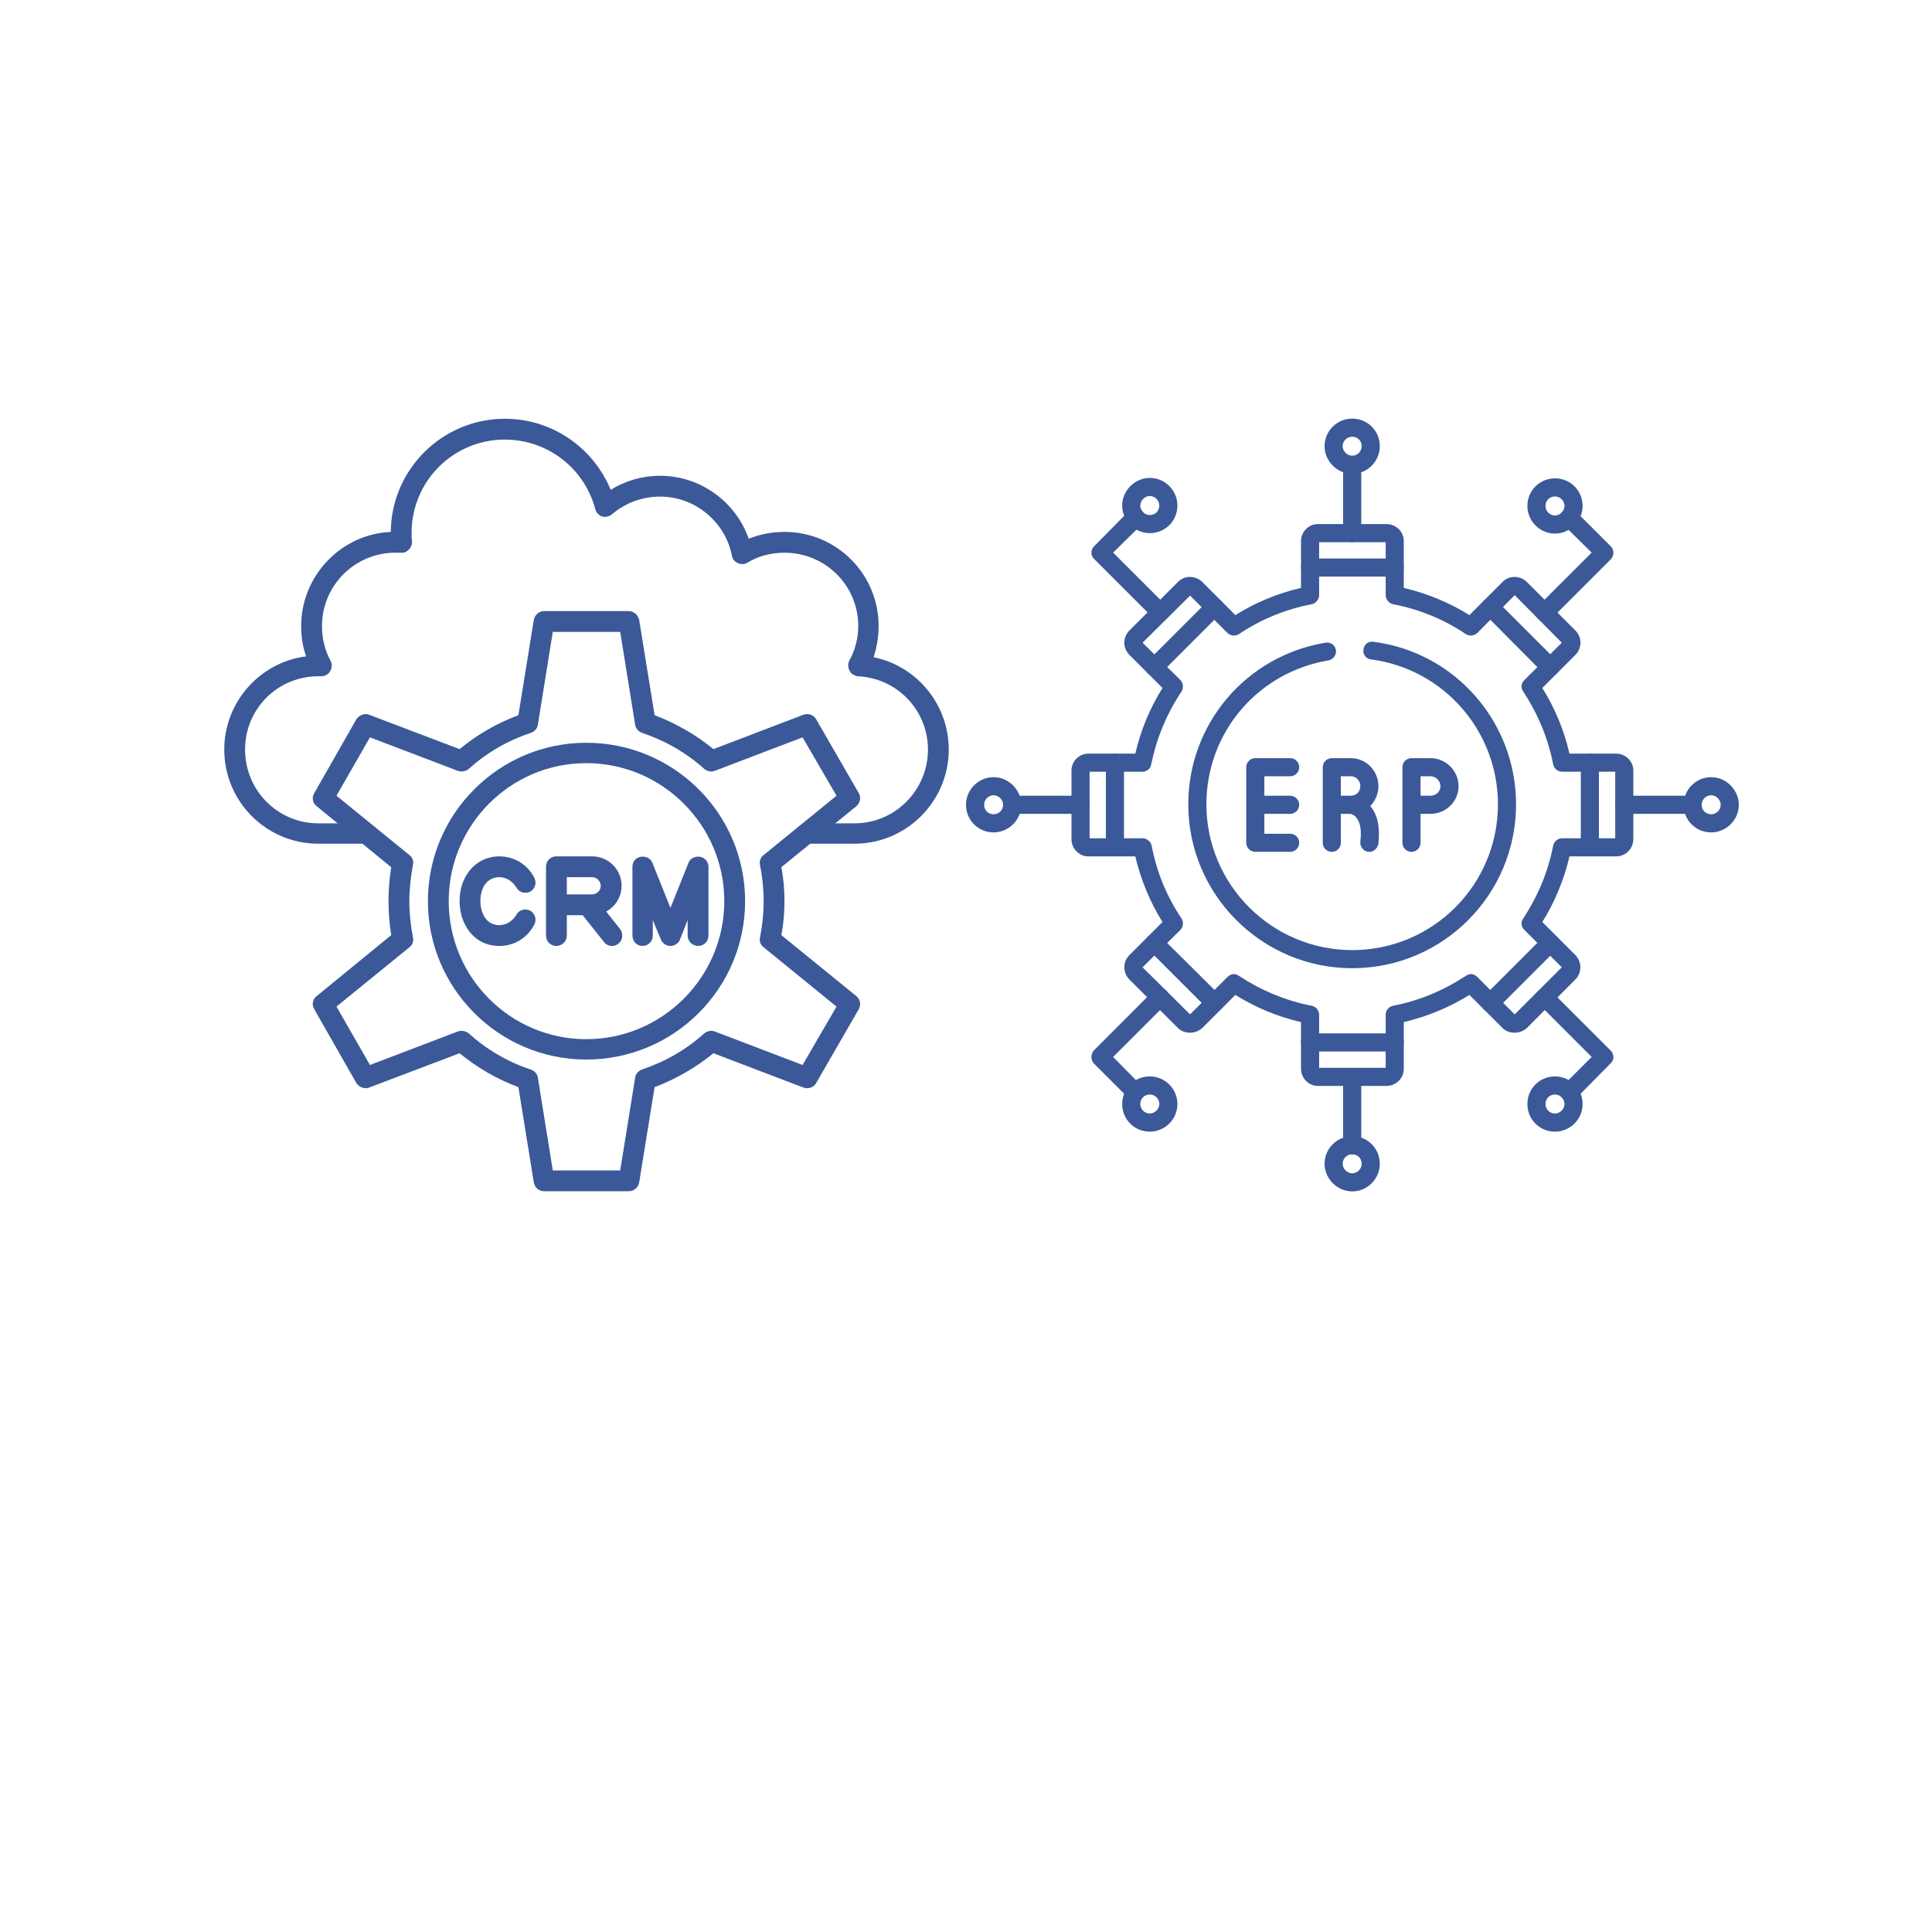 <svg xmlns="http://www.w3.org/2000/svg" xmlns:xlink="http://www.w3.org/1999/xlink" width="500" zoomAndPan="magnify" viewBox="0 0 375 375" height="500" preserveAspectRatio="xMidYMid meet" version="1.0"><defs><clipPath id="67f5a4bf03"><path d="M 43.527 81.25 L 184.527 81.25 L 184.527 164 L 43.527 164 Z M 43.527 81.25 " clip-rule="nonzero"/></clipPath><clipPath id="58a06ec9f1"><path d="M 60 118 L 167 118 L 167 231.25 L 60 231.25 Z M 60 118 " clip-rule="nonzero"/></clipPath><clipPath id="95e5fc9c5a"><path d="M 257 81.25 L 268 81.25 L 268 92 L 257 92 Z M 257 81.25 " clip-rule="nonzero"/></clipPath><clipPath id="ecf97f9577"><path d="M 257 220 L 268 220 L 268 231.25 L 257 231.25 Z M 257 220 " clip-rule="nonzero"/></clipPath><clipPath id="937a37102f"><path d="M 326 150 L 337.5 150 L 337.5 162 L 326 162 Z M 326 150 " clip-rule="nonzero"/></clipPath><clipPath id="b27a668255"><path d="M 187.5 150 L 199 150 L 199 162 L 187.5 162 Z M 187.5 150 " clip-rule="nonzero"/></clipPath></defs><path fill="#3b5998" d="M 118.801 183.609 C 118.188 183.609 117.574 183.348 117.223 182.82 L 113.094 177.637 L 110.02 177.637 L 110.02 181.59 C 110.02 182.734 109.051 183.609 108 183.609 C 106.855 183.609 105.977 182.734 105.977 181.59 L 105.977 168.238 C 105.977 167.098 106.855 166.219 108 166.219 L 114.938 166.219 C 118.098 166.219 120.648 168.766 120.648 171.93 C 120.648 174.125 119.418 175.969 117.66 176.934 L 120.383 180.359 C 120.996 181.238 120.91 182.469 120.031 183.172 C 119.68 183.434 119.242 183.609 118.801 183.609 Z M 114.148 173.598 L 114.938 173.598 C 115.816 173.598 116.605 172.895 116.605 171.93 C 116.605 171.051 115.816 170.262 114.938 170.262 L 110.02 170.262 L 110.02 173.598 L 114.059 173.598 C 114.059 173.598 114.059 173.598 114.148 173.598 Z M 114.148 173.598 " fill-opacity="1" fill-rule="evenodd"/><path fill="#3b5998" d="M 96.93 183.609 C 91.836 183.609 89.203 179.219 89.203 174.914 C 89.203 172.719 89.816 170.699 91.047 169.117 C 92.453 167.273 94.559 166.219 96.93 166.219 C 99.828 166.219 102.375 167.801 103.695 170.348 C 104.223 171.312 103.871 172.543 102.902 173.07 C 101.852 173.598 100.707 173.16 100.18 172.191 C 99.477 171.051 98.25 170.262 96.93 170.262 C 95.789 170.262 94.91 170.699 94.207 171.578 C 93.594 172.367 93.242 173.598 93.242 174.914 C 93.242 176.672 94.031 179.57 96.93 179.57 C 98.25 179.57 99.477 178.781 100.18 177.637 C 100.621 176.672 101.852 176.234 102.902 176.758 C 103.871 177.285 104.223 178.516 103.695 179.484 C 102.375 182.031 99.828 183.609 96.93 183.609 Z M 96.93 183.609 " fill-opacity="1" fill-rule="evenodd"/><path fill="#3b5998" d="M 135.492 183.609 C 134.438 183.609 133.469 182.734 133.469 181.59 L 133.469 178.605 L 131.977 182.383 C 131.715 183.082 130.922 183.609 130.133 183.609 C 129.344 183.609 128.551 183.082 128.289 182.383 L 126.707 178.605 L 126.707 181.59 C 126.707 182.734 125.828 183.609 124.688 183.609 C 123.633 183.609 122.754 182.734 122.754 181.59 L 122.754 168.238 C 122.754 167.273 123.371 166.484 124.336 166.309 C 125.301 166.133 126.27 166.57 126.621 167.449 L 130.133 176.234 L 133.645 167.449 C 133.996 166.57 134.965 166.133 135.93 166.309 C 136.809 166.484 137.512 167.273 137.512 168.238 L 137.512 181.59 C 137.512 182.734 136.633 183.609 135.492 183.609 Z M 135.492 183.609 " fill-opacity="1" fill-rule="evenodd"/><g clip-path="url(#67f5a4bf03)"><path fill="#3b5998" d="M 165.883 163.762 L 156.484 163.762 C 155.43 163.762 154.551 162.883 154.551 161.738 C 154.551 160.688 155.43 159.809 156.484 159.809 L 165.883 159.809 C 173.699 159.809 180.113 153.395 180.113 145.488 C 180.113 137.848 174.137 131.613 166.496 131.262 C 165.883 131.172 165.18 130.82 164.914 130.207 C 164.562 129.594 164.562 128.891 164.828 128.273 C 165.969 126.254 166.586 123.883 166.586 121.512 C 166.586 113.605 160.172 107.281 152.266 107.281 C 149.719 107.281 147.262 107.895 145.066 109.215 C 144.539 109.566 143.836 109.566 143.219 109.301 C 142.605 109.039 142.168 108.512 142.078 107.895 C 140.762 101.223 134.875 96.391 128.113 96.391 C 124.688 96.391 121.348 97.621 118.801 99.816 C 118.273 100.254 117.484 100.43 116.871 100.254 C 116.168 99.992 115.727 99.465 115.551 98.848 C 113.445 90.855 106.242 85.324 97.984 85.324 C 87.973 85.324 79.891 93.402 79.891 103.418 C 79.891 103.945 79.891 104.559 79.98 105.086 C 79.98 105.699 79.805 106.227 79.363 106.668 C 78.926 107.105 78.398 107.371 77.781 107.281 C 77.43 107.281 77.078 107.281 76.73 107.281 C 68.824 107.281 62.5 113.695 62.5 121.512 C 62.5 123.883 63.027 126.168 64.168 128.273 C 64.52 128.891 64.434 129.68 64.082 130.293 C 63.73 130.91 63.027 131.262 62.324 131.262 C 62.148 131.262 61.973 131.262 61.797 131.262 C 53.891 131.262 47.566 137.586 47.566 145.488 C 47.566 153.395 53.891 159.809 61.797 159.809 L 71.105 159.809 C 72.25 159.809 73.129 160.688 73.129 161.738 C 73.129 162.883 72.25 163.762 71.105 163.762 L 61.797 163.762 C 51.695 163.762 43.527 155.59 43.527 145.488 C 43.527 136.266 50.465 128.539 59.426 127.395 C 58.723 125.465 58.457 123.531 58.457 121.512 C 58.457 111.762 66.188 103.68 75.852 103.242 C 75.938 91.121 85.863 81.281 97.984 81.281 C 107.121 81.281 115.113 86.816 118.539 95.074 C 121.348 93.316 124.688 92.348 128.113 92.348 C 135.93 92.348 142.781 97.355 145.328 104.559 C 147.523 103.68 149.895 103.242 152.266 103.242 C 162.367 103.242 170.539 111.41 170.539 121.512 C 170.539 123.617 170.188 125.641 169.57 127.57 C 177.914 129.242 184.152 136.707 184.152 145.488 C 184.152 155.59 175.895 163.762 165.883 163.762 Z M 165.883 163.762 " fill-opacity="1" fill-rule="evenodd"/></g><g clip-path="url(#58a06ec9f1)"><path fill="#3b5998" d="M 122.051 231.219 L 105.625 231.219 C 104.574 231.219 103.781 230.516 103.605 229.461 L 100.621 211.016 C 96.402 209.434 92.629 207.238 89.203 204.43 L 71.633 211.102 C 70.754 211.453 69.703 211.016 69.176 210.227 L 61.008 195.906 C 60.48 195.031 60.656 193.977 61.445 193.359 L 75.938 181.504 C 75.586 179.309 75.41 177.109 75.41 174.914 C 75.41 172.719 75.586 170.523 75.938 168.328 L 61.445 156.469 C 60.656 155.855 60.48 154.801 61.008 153.922 L 69.176 139.605 C 69.703 138.816 70.754 138.375 71.633 138.727 L 89.203 145.402 C 92.629 142.59 96.402 140.395 100.621 138.816 L 103.605 120.367 C 103.781 119.402 104.574 118.613 105.625 118.613 L 122.051 118.613 C 123.02 118.613 123.895 119.402 124.07 120.367 L 127.059 138.816 C 131.188 140.395 135.051 142.59 138.477 145.402 L 155.957 138.727 C 156.922 138.375 157.977 138.816 158.414 139.605 L 166.672 153.922 C 167.199 154.801 166.938 155.855 166.234 156.469 L 151.652 168.328 C 152.09 170.523 152.266 172.719 152.266 174.914 C 152.266 177.109 152.09 179.309 151.652 181.504 L 166.234 193.359 C 166.938 193.977 167.199 195.031 166.672 195.906 L 158.414 210.227 C 157.977 211.016 156.922 211.453 155.957 211.102 L 138.477 204.43 C 135.051 207.238 131.188 209.434 127.059 211.016 L 124.07 229.461 C 123.895 230.516 123.02 231.219 122.051 231.219 Z M 107.297 227.176 L 120.383 227.176 L 123.281 209.172 C 123.371 208.469 123.895 207.852 124.598 207.59 C 129.078 206.098 133.207 203.727 136.719 200.562 C 137.246 200.125 138.039 199.949 138.742 200.211 L 155.781 206.711 L 162.367 195.379 L 148.227 183.875 C 147.613 183.434 147.348 182.645 147.523 181.941 C 147.965 179.66 148.227 177.285 148.227 174.914 C 148.227 172.543 147.965 170.172 147.523 167.887 C 147.348 167.184 147.613 166.395 148.227 165.957 L 162.367 154.449 L 155.781 143.117 L 138.742 149.617 C 138.039 149.883 137.246 149.707 136.719 149.266 C 133.207 146.105 129.078 143.734 124.598 142.238 C 123.895 141.977 123.371 141.363 123.281 140.66 L 120.383 122.652 L 107.297 122.652 L 104.398 140.66 C 104.309 141.363 103.781 141.977 103.078 142.238 C 98.512 143.734 94.473 146.105 90.957 149.266 C 90.43 149.707 89.551 149.883 88.852 149.617 L 71.809 143.117 L 65.309 154.449 L 79.453 165.957 C 80.066 166.395 80.328 167.184 80.152 167.887 C 79.715 170.172 79.453 172.543 79.453 174.914 C 79.453 177.285 79.715 179.66 80.152 181.941 C 80.328 182.645 80.066 183.434 79.453 183.875 L 65.309 195.379 L 71.809 206.711 L 88.852 200.211 C 89.551 199.949 90.43 200.125 90.957 200.562 C 94.473 203.727 98.512 206.098 102.992 207.59 C 103.781 207.852 104.309 208.469 104.398 209.172 Z M 107.297 227.176 " fill-opacity="1" fill-rule="evenodd"/></g><path fill="#3b5998" d="M 113.797 205.656 C 96.844 205.656 83.055 191.867 83.055 174.914 C 83.055 157.961 96.844 144.172 113.797 144.172 C 130.836 144.172 144.625 157.961 144.625 174.914 C 144.625 191.867 130.836 205.656 113.797 205.656 Z M 113.797 148.125 C 99.039 148.125 87.094 160.16 87.094 174.914 C 87.094 189.672 99.039 201.703 113.797 201.703 C 128.551 201.703 140.586 189.672 140.586 174.914 C 140.586 160.16 128.551 148.125 113.797 148.125 Z M 113.797 148.125 " fill-opacity="1" fill-rule="evenodd"/><path fill="#3b5998" d="M 269.133 210.777 L 255.777 210.777 C 254.02 210.777 252.527 209.281 252.527 207.438 L 252.527 198.387 C 247.957 197.332 243.738 195.574 239.785 193.113 L 233.371 199.527 C 232.051 200.758 229.855 200.758 228.625 199.527 L 219.223 190.125 C 217.902 188.809 217.902 186.699 219.223 185.379 L 225.637 178.965 C 223.176 175.012 221.418 170.707 220.363 166.223 L 211.227 166.223 C 209.469 166.223 207.973 164.73 207.973 162.883 L 207.973 149.527 C 207.973 147.77 209.469 146.277 211.227 146.277 L 220.363 146.277 C 221.418 141.707 223.176 137.488 225.637 133.535 L 219.223 127.121 C 217.902 125.801 217.902 123.691 219.223 122.375 L 228.625 112.973 C 229.855 111.652 232.051 111.652 233.371 112.973 L 239.785 119.387 C 243.738 116.926 247.957 115.168 252.527 114.113 L 252.527 104.977 C 252.527 103.219 254.02 101.723 255.777 101.723 L 269.133 101.723 C 270.98 101.723 272.473 103.219 272.473 104.977 L 272.473 114.113 C 276.957 115.168 281.262 116.926 285.215 119.387 L 291.629 112.973 C 292.859 111.652 295.059 111.652 296.375 112.973 L 305.777 122.375 C 307.098 123.691 307.098 125.801 305.777 127.121 L 299.363 133.535 C 301.824 137.488 303.582 141.707 304.637 146.277 L 313.688 146.277 C 315.531 146.277 317.027 147.77 317.027 149.527 L 317.027 162.883 C 317.027 164.73 315.531 166.223 313.688 166.223 L 304.637 166.223 C 303.582 170.707 301.824 175.012 299.363 178.965 L 305.777 185.379 C 306.395 185.996 306.746 186.875 306.746 187.754 C 306.746 188.633 306.395 189.512 305.777 190.125 L 296.375 199.527 C 295.059 200.758 292.859 200.758 291.629 199.527 L 285.215 193.113 C 281.262 195.574 276.957 197.332 272.473 198.387 L 272.473 207.438 C 272.473 209.281 270.98 210.777 269.133 210.777 Z M 256.043 207.262 L 268.957 207.262 L 268.957 196.98 C 268.957 196.102 269.574 195.398 270.363 195.223 C 275.461 194.254 280.207 192.234 284.512 189.422 C 285.215 188.895 286.094 188.984 286.711 189.598 L 294.004 196.891 L 303.141 187.754 L 295.848 180.461 C 295.234 179.844 295.145 178.965 295.672 178.262 C 298.484 173.957 300.504 169.211 301.473 164.113 C 301.648 163.324 302.352 162.707 303.23 162.707 L 313.512 162.707 L 313.512 149.793 L 303.23 149.793 C 302.352 149.793 301.648 149.176 301.473 148.387 C 300.504 143.289 298.484 138.543 295.672 134.238 C 295.145 133.535 295.234 132.656 295.848 132.039 L 303.141 124.746 L 294.004 115.52 L 286.711 122.902 C 286.094 123.43 285.215 123.516 284.512 123.078 C 280.207 120.18 275.461 118.246 270.363 117.277 C 269.574 117.102 268.957 116.312 268.957 115.52 L 268.957 105.238 L 256.043 105.238 L 256.043 115.52 C 256.043 116.312 255.426 117.102 254.637 117.277 C 249.539 118.246 244.793 120.18 240.488 123.078 C 239.785 123.516 238.906 123.43 238.289 122.902 L 230.996 115.609 L 221.77 124.746 L 229.152 132.039 C 229.68 132.656 229.766 133.535 229.328 134.238 C 226.43 138.543 224.496 143.289 223.441 148.387 C 223.352 149.176 222.562 149.793 221.77 149.793 L 211.488 149.793 L 211.488 162.707 L 221.77 162.707 C 222.562 162.707 223.352 163.324 223.527 164.113 C 224.496 169.211 226.43 173.957 229.328 178.262 C 229.766 178.965 229.68 179.844 229.152 180.461 L 221.77 187.754 L 230.996 196.891 L 238.289 189.598 C 238.906 188.984 239.785 188.895 240.488 189.422 C 244.793 192.234 249.539 194.254 254.637 195.223 C 255.426 195.398 256.043 196.102 256.043 196.98 Z M 256.043 207.262 " fill-opacity="1" fill-rule="evenodd"/><path fill="#3b5998" d="M 262.457 187.93 C 244.969 187.93 230.645 173.691 230.645 156.117 C 230.645 140.477 241.895 127.297 257.273 124.746 C 258.238 124.57 259.117 125.188 259.293 126.152 C 259.469 127.121 258.766 128 257.887 128.176 C 244.18 130.461 234.16 142.145 234.16 156.117 C 234.16 171.758 246.902 184.414 262.457 184.414 C 278.098 184.414 290.75 171.758 290.75 156.117 C 290.75 141.883 280.207 129.844 266.148 128 C 265.18 127.91 264.477 127.031 264.652 126.066 C 264.742 125.098 265.621 124.395 266.586 124.57 C 282.402 126.594 294.266 140.125 294.266 156.117 C 294.266 173.691 280.031 187.93 262.457 187.93 Z M 262.457 187.93 " fill-opacity="1" fill-rule="evenodd"/><path fill="#3b5998" d="M 270.715 111.918 L 254.285 111.918 C 253.316 111.918 252.527 111.129 252.527 110.16 C 252.527 109.195 253.316 108.402 254.285 108.402 L 270.715 108.402 C 271.684 108.402 272.473 109.195 272.473 110.16 C 272.473 111.129 271.684 111.918 270.715 111.918 Z M 270.715 111.918 " fill-opacity="1" fill-rule="evenodd"/><path fill="#3b5998" d="M 300.945 131.25 C 300.418 131.25 299.977 131.074 299.625 130.723 L 288.027 119.035 C 287.324 118.332 287.324 117.277 288.027 116.574 C 288.73 115.871 289.785 115.871 290.488 116.574 L 302.176 128.262 C 302.789 128.879 302.789 130.02 302.176 130.723 C 301.824 131.074 301.383 131.25 300.945 131.25 Z M 300.945 131.25 " fill-opacity="1" fill-rule="evenodd"/><path fill="#3b5998" d="M 308.59 166.223 C 307.621 166.223 306.832 165.434 306.832 164.465 L 306.832 148.035 C 306.832 147.066 307.621 146.277 308.59 146.277 C 309.555 146.277 310.348 147.066 310.348 148.035 L 310.348 164.465 C 310.348 165.434 309.555 166.223 308.59 166.223 Z M 308.59 166.223 " fill-opacity="1" fill-rule="evenodd"/><path fill="#3b5998" d="M 289.258 196.453 C 288.816 196.453 288.379 196.277 288.027 195.926 C 287.324 195.223 287.324 194.078 288.027 193.375 L 299.625 181.777 C 300.328 181.074 301.473 181.074 302.176 181.777 C 302.789 182.48 302.789 183.535 302.176 184.238 L 290.488 195.926 C 290.137 196.277 289.695 196.453 289.258 196.453 Z M 289.258 196.453 " fill-opacity="1" fill-rule="evenodd"/><path fill="#3b5998" d="M 270.715 204.098 L 254.285 204.098 C 253.316 204.098 252.527 203.305 252.527 202.34 C 252.527 201.371 253.316 200.582 254.285 200.582 L 270.715 200.582 C 271.684 200.582 272.473 201.371 272.473 202.34 C 272.473 203.305 271.684 204.098 270.715 204.098 Z M 270.715 204.098 " fill-opacity="1" fill-rule="evenodd"/><path fill="#3b5998" d="M 235.742 196.453 C 235.305 196.453 234.777 196.277 234.512 195.926 L 222.824 184.238 C 222.121 183.535 222.121 182.48 222.824 181.777 C 223.527 181.074 224.582 181.074 225.285 181.777 L 236.973 193.375 C 237.676 194.078 237.676 195.223 236.973 195.926 C 236.621 196.277 236.184 196.453 235.742 196.453 Z M 235.742 196.453 " fill-opacity="1" fill-rule="evenodd"/><path fill="#3b5998" d="M 216.41 166.223 C 215.445 166.223 214.652 165.434 214.652 164.465 L 214.652 148.035 C 214.652 147.066 215.445 146.277 216.41 146.277 C 217.379 146.277 218.168 147.066 218.168 148.035 L 218.168 164.465 C 218.168 165.434 217.379 166.223 216.41 166.223 Z M 216.41 166.223 " fill-opacity="1" fill-rule="evenodd"/><path fill="#3b5998" d="M 224.055 131.25 C 223.617 131.25 223.176 131.074 222.824 130.723 C 222.121 130.02 222.121 128.879 222.824 128.262 L 234.512 116.574 C 235.129 115.871 236.27 115.871 236.973 116.574 C 237.676 117.277 237.676 118.332 236.973 119.035 L 225.285 130.723 C 224.934 131.074 224.496 131.25 224.055 131.25 Z M 224.055 131.25 " fill-opacity="1" fill-rule="evenodd"/><path fill="#3b5998" d="M 262.457 105.238 C 261.488 105.238 260.699 104.449 260.699 103.48 L 260.699 90.215 C 260.699 89.246 261.488 88.457 262.457 88.457 C 263.422 88.457 264.215 89.246 264.215 90.215 L 264.215 103.48 C 264.215 104.449 263.422 105.238 262.457 105.238 Z M 262.457 105.238 " fill-opacity="1" fill-rule="evenodd"/><g clip-path="url(#95e5fc9c5a)"><path fill="#3b5998" d="M 262.457 91.969 C 259.555 91.969 257.098 89.512 257.098 86.609 C 257.098 83.621 259.555 81.25 262.457 81.25 C 265.445 81.25 267.816 83.621 267.816 86.609 C 267.816 89.512 265.445 91.969 262.457 91.969 Z M 262.457 84.766 C 261.488 84.766 260.609 85.555 260.609 86.609 C 260.609 87.578 261.488 88.457 262.457 88.457 C 263.512 88.457 264.301 87.578 264.301 86.609 C 264.301 85.555 263.512 84.766 262.457 84.766 Z M 262.457 84.766 " fill-opacity="1" fill-rule="evenodd"/></g><path fill="#3b5998" d="M 225.199 120.617 C 224.758 120.617 224.32 120.441 223.969 120.09 L 212.367 108.492 C 211.664 107.789 211.664 106.734 212.367 106.031 L 219.133 99.176 C 219.836 98.473 220.98 98.473 221.684 99.176 C 222.387 99.879 222.387 101.023 221.684 101.723 L 216.059 107.262 L 226.43 117.629 C 227.133 118.332 227.133 119.387 226.43 120.09 C 226.078 120.441 225.637 120.617 225.199 120.617 Z M 225.199 120.617 " fill-opacity="1" fill-rule="evenodd"/><path fill="#3b5998" d="M 223.176 103.48 C 220.277 103.48 217.816 101.109 217.816 98.121 C 217.816 95.223 220.277 92.762 223.176 92.762 C 226.164 92.762 228.535 95.223 228.535 98.121 C 228.535 101.109 226.164 103.48 223.176 103.48 Z M 223.176 96.277 C 222.211 96.277 221.332 97.156 221.332 98.121 C 221.332 99.176 222.211 99.969 223.176 99.969 C 224.23 99.969 225.023 99.176 225.023 98.121 C 225.023 97.156 224.23 96.277 223.176 96.277 Z M 223.176 96.277 " fill-opacity="1" fill-rule="evenodd"/><path fill="#3b5998" d="M 262.457 224.043 C 261.488 224.043 260.699 223.254 260.699 222.285 L 260.699 209.02 C 260.699 208.051 261.488 207.262 262.457 207.262 C 263.422 207.262 264.215 208.051 264.215 209.02 L 264.215 222.285 C 264.215 223.254 263.422 224.043 262.457 224.043 Z M 262.457 224.043 " fill-opacity="1" fill-rule="evenodd"/><g clip-path="url(#ecf97f9577)"><path fill="#3b5998" d="M 262.457 231.25 C 259.555 231.25 257.098 228.789 257.098 225.891 C 257.098 222.902 259.555 220.531 262.457 220.531 C 265.445 220.531 267.816 222.902 267.816 225.891 C 267.816 228.789 265.445 231.25 262.457 231.25 Z M 262.457 224.043 C 261.488 224.043 260.609 224.836 260.609 225.891 C 260.609 226.855 261.488 227.734 262.457 227.734 C 263.512 227.734 264.301 226.855 264.301 225.891 C 264.301 224.836 263.512 224.043 262.457 224.043 Z M 262.457 224.043 " fill-opacity="1" fill-rule="evenodd"/></g><path fill="#3b5998" d="M 299.801 120.707 C 299.363 120.707 298.922 120.531 298.57 120.18 C 297.867 119.477 297.867 118.332 298.57 117.629 L 308.941 107.262 L 303.316 101.723 C 302.613 101.023 302.613 99.879 303.316 99.266 C 304.02 98.562 305.164 98.562 305.867 99.266 L 312.633 106.031 C 312.984 106.383 313.16 106.82 313.16 107.262 C 313.16 107.789 312.984 108.227 312.633 108.578 L 301.031 120.18 C 300.68 120.531 300.242 120.707 299.801 120.707 Z M 299.801 120.707 " fill-opacity="1" fill-rule="evenodd"/><path fill="#3b5998" d="M 301.824 103.57 C 298.836 103.57 296.465 101.109 296.465 98.211 C 296.465 95.223 298.836 92.848 301.824 92.848 C 304.812 92.848 307.184 95.223 307.184 98.211 C 307.184 101.109 304.723 103.57 301.824 103.57 Z M 301.824 96.363 C 300.77 96.363 299.977 97.156 299.977 98.211 C 299.977 99.176 300.77 100.055 301.824 100.055 C 302.789 100.055 303.668 99.176 303.668 98.211 C 303.668 97.156 302.789 96.363 301.824 96.363 Z M 301.824 96.363 " fill-opacity="1" fill-rule="evenodd"/><path fill="#3b5998" d="M 328.535 157.965 L 315.27 157.965 C 314.301 157.965 313.512 157.172 313.512 156.207 C 313.512 155.238 314.301 154.449 315.27 154.449 L 328.535 154.449 C 329.504 154.449 330.293 155.238 330.293 156.207 C 330.293 157.172 329.504 157.965 328.535 157.965 Z M 328.535 157.965 " fill-opacity="1" fill-rule="evenodd"/><g clip-path="url(#937a37102f)"><path fill="#3b5998" d="M 332.141 161.566 C 329.152 161.566 326.781 159.195 326.781 156.207 C 326.781 153.305 329.152 150.848 332.141 150.848 C 335.039 150.848 337.5 153.305 337.5 156.207 C 337.5 159.195 335.039 161.566 332.141 161.566 Z M 332.141 154.359 C 331.086 154.359 330.293 155.238 330.293 156.207 C 330.293 157.262 331.086 158.051 332.141 158.051 C 333.105 158.051 333.984 157.262 333.984 156.207 C 333.984 155.238 333.105 154.359 332.141 154.359 Z M 332.141 154.359 " fill-opacity="1" fill-rule="evenodd"/></g><path fill="#3b5998" d="M 209.73 157.965 L 196.465 157.965 C 195.496 157.965 194.707 157.172 194.707 156.207 C 194.707 155.238 195.496 154.449 196.465 154.449 L 209.73 154.449 C 210.699 154.449 211.488 155.238 211.488 156.207 C 211.488 157.172 210.699 157.965 209.73 157.965 Z M 209.73 157.965 " fill-opacity="1" fill-rule="evenodd"/><g clip-path="url(#b27a668255)"><path fill="#3b5998" d="M 192.859 161.566 C 189.871 161.566 187.5 159.195 187.5 156.207 C 187.5 153.305 189.871 150.848 192.859 150.848 C 195.762 150.848 198.219 153.305 198.219 156.207 C 198.219 159.195 195.762 161.566 192.859 161.566 Z M 192.859 154.359 C 191.805 154.359 191.016 155.238 191.016 156.207 C 191.016 157.262 191.805 158.051 192.859 158.051 C 193.828 158.051 194.707 157.262 194.707 156.207 C 194.707 155.238 193.828 154.359 192.859 154.359 Z M 192.859 154.359 " fill-opacity="1" fill-rule="evenodd"/></g><path fill="#3b5998" d="M 220.363 213.762 C 219.926 213.762 219.484 213.586 219.133 213.234 L 212.281 206.383 C 212.016 206.117 211.84 205.59 211.84 205.152 C 211.84 204.711 212.016 204.273 212.281 203.922 L 223.879 192.32 C 224.582 191.617 225.727 191.617 226.43 192.32 C 227.043 193.023 227.043 194.078 226.43 194.781 L 216.059 205.152 L 221.594 210.777 C 222.297 211.477 222.297 212.531 221.594 213.234 C 221.332 213.586 220.805 213.762 220.363 213.762 Z M 220.363 213.762 " fill-opacity="1" fill-rule="evenodd"/><path fill="#3b5998" d="M 223.176 219.652 C 220.188 219.652 217.816 217.277 217.816 214.289 C 217.816 211.301 220.188 208.93 223.176 208.93 C 226.078 208.93 228.535 211.301 228.535 214.289 C 228.535 217.277 226.078 219.652 223.176 219.652 Z M 223.176 212.445 C 222.121 212.445 221.332 213.234 221.332 214.289 C 221.332 215.258 222.121 216.137 223.176 216.137 C 224.145 216.137 225.023 215.258 225.023 214.289 C 225.023 213.234 224.145 212.445 223.176 212.445 Z M 223.176 212.445 " fill-opacity="1" fill-rule="evenodd"/><path fill="#3b5998" d="M 304.547 213.762 C 304.109 213.762 303.668 213.586 303.316 213.234 C 302.613 212.531 302.613 211.477 303.316 210.777 L 308.941 205.152 L 298.57 194.781 C 297.867 194.078 297.867 193.023 298.57 192.32 C 299.273 191.617 300.418 191.617 301.031 192.32 L 312.633 203.922 C 313.336 204.625 313.336 205.766 312.633 206.383 L 305.867 213.234 C 305.516 213.586 305.074 213.762 304.547 213.762 Z M 304.547 213.762 " fill-opacity="1" fill-rule="evenodd"/><path fill="#3b5998" d="M 301.824 219.652 C 298.836 219.652 296.465 217.277 296.465 214.289 C 296.465 211.301 298.836 208.93 301.824 208.93 C 304.723 208.93 307.184 211.301 307.184 214.289 C 307.184 217.277 304.723 219.652 301.824 219.652 Z M 301.824 212.445 C 300.77 212.445 299.977 213.234 299.977 214.289 C 299.977 215.258 300.77 216.137 301.824 216.137 C 302.789 216.137 303.668 215.258 303.668 214.289 C 303.668 213.234 302.789 212.445 301.824 212.445 Z M 301.824 212.445 " fill-opacity="1" fill-rule="evenodd"/><path fill="#3b5998" d="M 250.418 165.344 L 243.652 165.344 C 242.684 165.344 241.895 164.555 241.895 163.586 L 241.895 148.914 C 241.895 147.945 242.684 147.156 243.652 147.156 L 250.418 147.156 C 251.383 147.156 252.176 147.945 252.176 148.914 C 252.176 149.879 251.383 150.672 250.418 150.672 L 245.41 150.672 L 245.41 154.449 L 250.418 154.449 C 251.383 154.449 252.176 155.238 252.176 156.207 C 252.176 157.172 251.383 157.965 250.418 157.965 L 245.41 157.965 L 245.41 161.828 L 250.418 161.828 C 251.383 161.828 252.176 162.621 252.176 163.586 C 252.176 164.555 251.383 165.344 250.418 165.344 Z M 250.418 165.344 " fill-opacity="1" fill-rule="evenodd"/><path fill="#3b5998" d="M 265.797 165.344 C 265.707 165.344 265.621 165.344 265.531 165.344 C 264.566 165.168 263.949 164.289 264.039 163.324 C 264.391 160.602 263.773 159.281 263.246 158.668 C 262.809 158.141 262.191 157.965 262.105 157.965 L 260.258 157.965 L 260.258 163.586 C 260.258 164.555 259.469 165.344 258.5 165.344 C 257.535 165.344 256.746 164.555 256.746 163.586 L 256.746 148.914 C 256.746 147.945 257.535 147.156 258.5 147.156 L 262.191 147.156 C 265.18 147.156 267.551 149.617 267.551 152.602 C 267.551 154.098 266.938 155.414 265.973 156.469 C 267.379 158.051 267.902 160.602 267.551 163.762 C 267.379 164.641 266.676 165.344 265.797 165.344 Z M 260.258 154.449 L 262.191 154.449 C 263.246 154.449 264.039 153.656 264.039 152.602 C 264.039 151.547 263.246 150.672 262.191 150.672 L 260.258 150.672 Z M 260.258 154.449 " fill-opacity="1" fill-rule="evenodd"/><path fill="#3b5998" d="M 273.969 165.344 C 273 165.344 272.211 164.555 272.211 163.586 L 272.211 148.914 C 272.211 147.945 273 147.156 273.969 147.156 L 277.656 147.156 C 280.645 147.156 283.105 149.617 283.105 152.602 C 283.105 155.59 280.645 157.965 277.656 157.965 L 275.727 157.965 L 275.727 163.586 C 275.727 164.555 274.934 165.344 273.969 165.344 Z M 275.727 154.449 L 277.656 154.449 C 278.711 154.449 279.59 153.656 279.59 152.602 C 279.59 151.547 278.711 150.672 277.656 150.672 L 275.727 150.672 Z M 275.727 154.449 " fill-opacity="1" fill-rule="evenodd"/></svg>